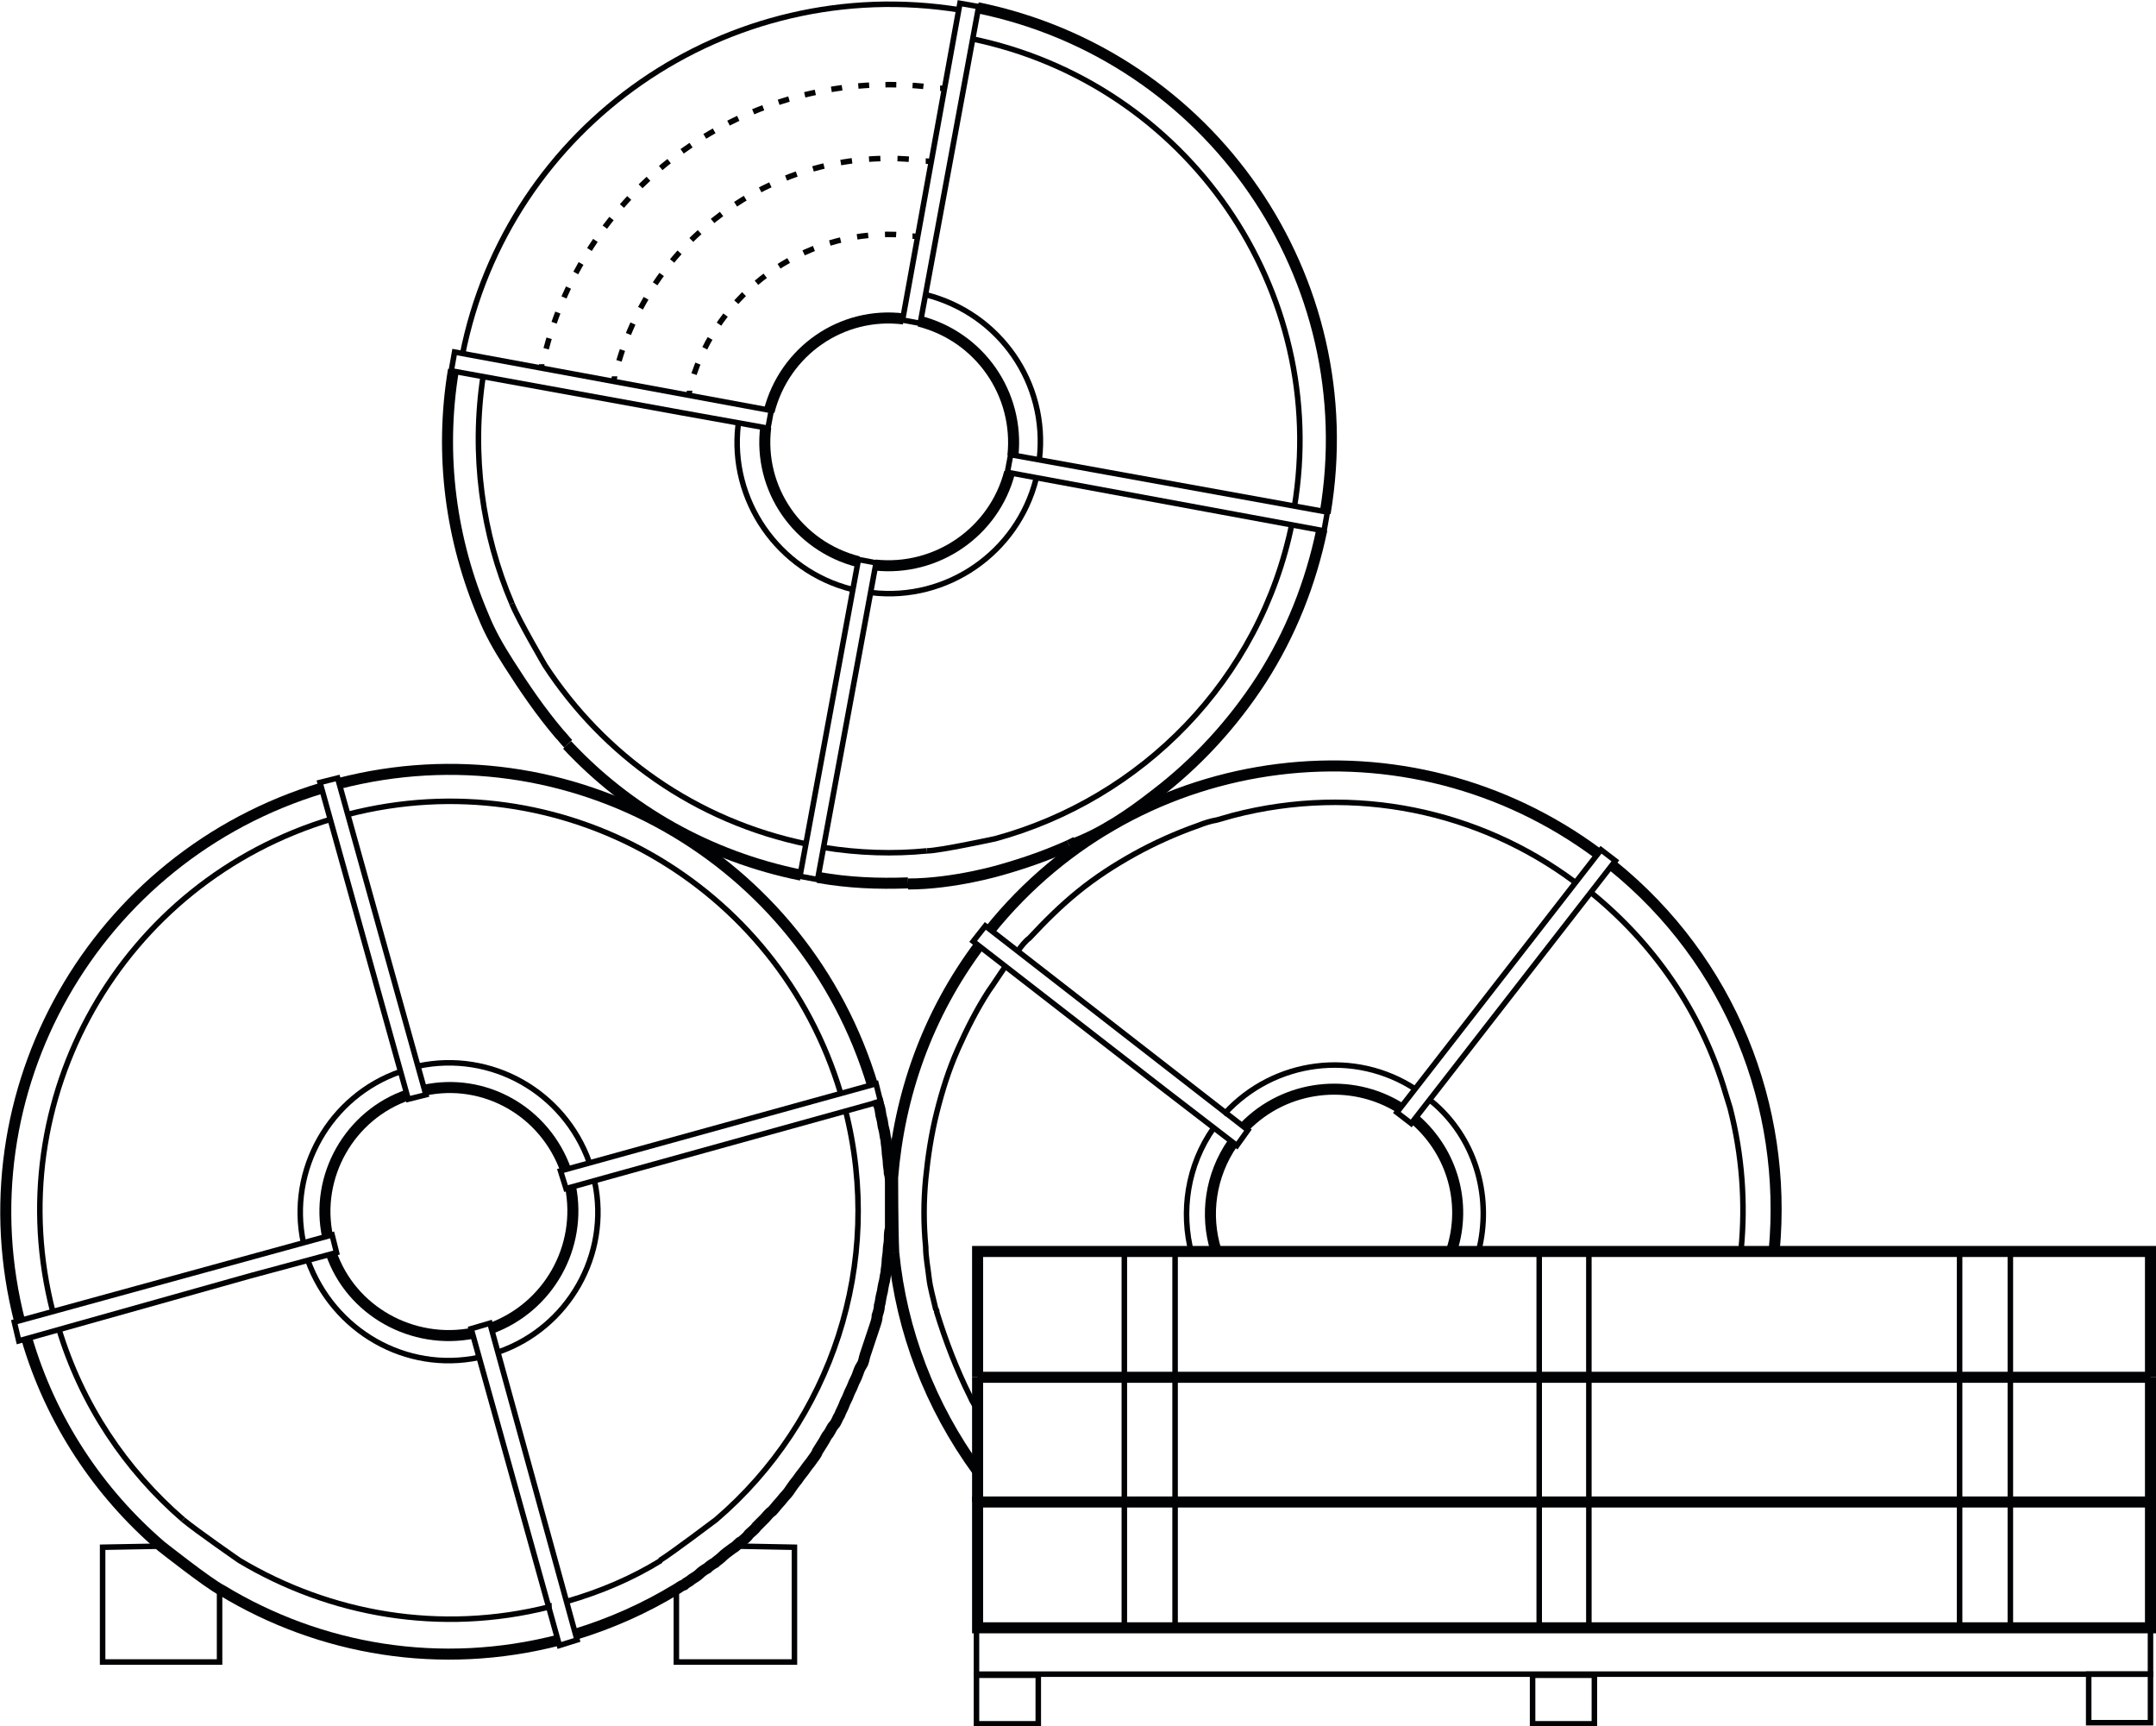 <?xml version="1.0" encoding="utf-8"?>
<!-- Generator: Adobe Illustrator 24.1.2, SVG Export Plug-In . SVG Version: 6.00 Build 0)  -->
<svg version="1.1" id="Layer_1" xmlns="http://www.w3.org/2000/svg" xmlns:xlink="http://www.w3.org/1999/xlink" x="0px" y="0px"
	 viewBox="0 0 195.4 156.4" style="enable-background:new 0 0 195.4 156.4;" xml:space="preserve">
<style type="text/css">
	.st0{fill:none;stroke:#010204;}
	.st1{fill:none;stroke:#010204;stroke-width:0.5;}
	.st2{fill:none;stroke:#010204;stroke-width:0.5;stroke-dasharray:0.985,1.477;}
	.st3{fill:none;stroke:#010204;stroke-width:0.5;stroke-dasharray:1.032,1.549;}
	.st4{fill:none;stroke:#010204;stroke-width:0.5;stroke-dasharray:1.015,1.523;}
</style>
<desc>Created with Sketch.</desc>
<g id="icons_x2F_main_x2F_quality-expert-3">
	<g id="Group-168" transform="translate(0, 13)">
		<path id="Stroke-1" class="st0" d="M91.5,29.8c-1.4,5.4-6.6,9-12.2,8.4"/>
		<path id="Stroke-3" class="st0" d="M83.3,16.1c5.5,1.4,9.1,6.6,8.5,12.2"/>
		<path id="Stroke-5" class="st0" d="M69.7,24.3c1.4-5.5,6.6-9.1,12.2-8.4"/>
		<path id="Stroke-7" class="st0" d="M77.8,37.9c-5.5-1.4-9.1-6.6-8.4-12.2"/>
		<path id="Stroke-9" class="st0" d="M82.3,67c-2.7,0.1-5.4,0-8.2-0.5"/>
		<path id="Stroke-11" class="st0" d="M41.1,20.5c-1.3,7.8-0.2,15.5,2.7,22.3c0.6,1.5,1.4,2.9,2.3,4.3c1.4,2.2,2.9,4.4,4.6,6.4
			c0.3,0.3,0.5,0.6,0.8,0.9"/>
		<path id="Stroke-13" class="st0" d="M96.9,63.6c-2,0.9-4,1.6-6.1,2.2c0,0-4.3,1.3-8.5,1.3"/>
		<path id="Stroke-15" class="st0" d="M97.5,63.3c-0.2,0.1-0.4,0.2-0.6,0.3"/>
		<path id="Stroke-17" class="st0" d="M119.8,35c-1,4.8-2.8,9.4-5.5,13.6c-2.6,4-5.8,7.5-9.6,10.4c-2.3,1.8-4.8,3.5-7.5,4.5"/>
		<path id="Stroke-19" class="st0" d="M88.6-12.3c21.1,4.3,35.1,24.5,31.5,45.8"/>
		<path id="Stroke-21" class="st0" d="M72.6,66.3c-8.4-1.7-15.7-5.9-21.2-11.8"/>
		<path id="Stroke-23" class="st1" d="M41.9,19.2C46-1.7,66-15.5,87-12.1"/>
		<path id="Stroke-25" class="st1" d="M49,20.5c0-0.2,0.1-0.3,0.1-0.5"/>
		<path id="Stroke-27" class="st2" d="M49.5,18.6C53.6,3.1,68.5-7,84.4-5.1"/>
		<path id="Stroke-29" class="st1" d="M85.2-5c0.2,0,0.3,0,0.5,0.1"/>
		<path id="Stroke-31" class="st1" d="M55.6,21.6c0-0.2,0.1-0.3,0.1-0.5"/>
		<path id="Stroke-33" class="st3" d="M56.1,19.7C59.6,7.9,71,0.2,83.2,1.5"/>
		<path id="Stroke-35" class="st1" d="M83.9,1.6c0.2,0,0.3,0,0.5,0.1"/>
		<path id="Stroke-37" class="st1" d="M62.4,22.9c0-0.2,0.1-0.3,0.1-0.5"/>
		<path id="Stroke-39" class="st4" d="M62.9,20.9c2.7-8,10.6-13.3,19.1-12.6"/>
		<path id="Stroke-41" class="st1" d="M82.7,8.4c0.2,0,0.3,0,0.5,0.1"/>
		<path id="Stroke-43" class="st1" d="M84,64.1c-3,0.3-6.2,0.2-9.3-0.3"/>
		<path id="Stroke-45" class="st1" d="M46.4,41.7c-2.7-6.3-3.7-13.5-2.6-20.7"/>
		<path id="Stroke-47" class="st1" d="M117.1,34.4c-2.9,14.3-13.7,25-26.9,28.6c0,0-5.1,1.1-6.2,1.1"/>
		<path id="Stroke-49" class="st1" d="M88-9.5c19.6,4,32.6,22.8,29.3,42.5"/>
		<path id="Stroke-51" class="st1" d="M73.2,63.5c-10.2-2.1-18.5-8.1-23.8-16.2c0,0-2.4-4.1-3-5.6"/>
		<polygon id="Stroke-53" class="st1" points="77.8,37.7 79.4,38 74.1,66.7 72.5,66.4 		"/>
		<polygon id="Stroke-55" class="st1" points="87,-12.7 88.7,-12.4 83.4,16.3 81.8,16 		"/>
		<polyline id="Stroke-57" class="st1" points="61.8,24.4 69.6,25.8 69.9,24.2 41.2,18.9 40.9,20.6 61.8,24.4 		"/>
		<polygon id="Stroke-59" class="st1" points="120.3,33.4 120,35.1 91.3,29.8 91.6,28.2 		"/>
		<path id="Stroke-61" class="st1" d="M93.9,30.4c-1.7,6.7-8.1,11.1-14.9,10.3"/>
		<path id="Stroke-63" class="st1" d="M83.9,13.7c6.7,1.7,11.1,8,10.3,14.9"/>
		<path id="Stroke-65" class="st1" d="M77.2,40.4c-6.7-1.7-11.1-8.1-10.3-14.9"/>
		<path id="Stroke-67" class="st0" d="M51.7,94.5c1.1,5.5-2,11-7.3,12.9"/>
		<path id="Stroke-69" class="st0" d="M38.4,85.8c5.5-1.2,11,1.9,12.9,7.3"/>
		<path id="Stroke-71" class="st0" d="M29.7,99.1c-1.2-5.5,2-11.1,7.3-12.9"/>
		<path id="Stroke-73" class="st0" d="M42.9,107.8c-5.5,1.1-11.1-2-12.9-7.3"/>
		<path id="Stroke-75" class="st0" d="M30.7,58c20.9-5.4,42.2,6.7,48.4,27.4"/>
		<path id="Stroke-77" class="st0" d="M50.7,135.6c-10.8,2.8-21.7,0.9-30.6-4.5c-1.2-0.6-5.5-4-5.5-4c-5.6-4.8-10-11.3-12.2-18.9"/>
		<path id="Stroke-79" class="st1" d="M59.9,128.4c-2.6,1.6-5.4,2.8-8.5,3.7"/>
		<path id="Stroke-81" class="st1" d="M16.6,124.7c-5.2-4.5-9.2-10.4-11.3-17.4"/>
		<path id="Stroke-83" class="st1" d="M76.6,87.5c3.6,14-1.3,28.3-11.7,37.2c0,0-4.1,3.1-5.1,3.7"/>
		<path id="Stroke-85" class="st1" d="M31.5,60.8c19.3-5,39,6.2,44.7,25.3"/>
		<path id="Stroke-87" class="st1" d="M49.8,132.6c-9.9,2.5-19.9,0.7-28.1-4.2c0,0-3.9-2.7-5.1-3.7"/>
		<path id="Stroke-89" class="st1" d="M50,132.5c-0.1,0-0.1,0-0.2,0.1"/>
		<polygon id="Stroke-91" class="st1" points="42.7,107.4 44.4,106.9 52.3,135.6 50.7,136.1 		"/>
		<polygon id="Stroke-93" class="st1" points="29,57.9 30.6,57.5 38.6,86.2 37,86.6 		"/>
		<polyline id="Stroke-95" class="st1" points="22.7,102.6 30.5,100.5 30.1,98.9 1.3,106.8 1.7,108.5 22.7,102.6 		"/>
		<polygon id="Stroke-97" class="st1" points="79.4,85.2 79.8,86.8 51.3,94.7 50.8,93.1 		"/>
		<polyline id="Stroke-99" class="st1" points="14.7,127.1 9.3,127.2 9.3,137.6 19.9,137.6 19.9,130.8 		"/>
		<path id="Stroke-101" class="st0" d="M52.1,135.1c3.3-1,6.4-2.4,9.2-4.1c0.2-0.1,0.4-0.3,0.7-0.4c0.2-0.2,0.5-0.3,0.7-0.5
			c0.3-0.2,0.5-0.3,0.7-0.5c0.2-0.2,0.5-0.4,0.7-0.5c0.2-0.2,0.5-0.4,0.7-0.5c0.2-0.2,0.4-0.3,0.6-0.5c0.3-0.3,0.6-0.5,1-0.8
			c0.2-0.1,0.4-0.3,0.5-0.4c0.1-0.1,0.2-0.2,0.3-0.2c0.2-0.2,0.5-0.4,0.7-0.7c0.2-0.2,0.5-0.4,0.7-0.7c0.2-0.2,0.5-0.5,0.7-0.7
			c0.2-0.2,0.4-0.5,0.7-0.7c0.2-0.2,0.4-0.5,0.6-0.7c0.2-0.2,0.4-0.5,0.6-0.7c0.2-0.2,0.4-0.5,0.6-0.8c0.2-0.3,0.4-0.5,0.6-0.8
			c0.2-0.3,0.4-0.5,0.6-0.8c0.2-0.3,0.4-0.5,0.6-0.8c0.2-0.3,0.4-0.5,0.5-0.8c0.2-0.3,0.3-0.5,0.5-0.8c0.2-0.3,0.3-0.6,0.5-0.8
			c0.2-0.3,0.3-0.6,0.5-0.8s0.3-0.6,0.5-0.9c0.1-0.3,0.3-0.6,0.4-0.9c0.1-0.3,0.3-0.6,0.4-0.9c0.1-0.3,0.3-0.6,0.4-0.9
			s0.3-0.6,0.4-0.9c0.1-0.3,0.2-0.6,0.4-0.9s0.2-0.6,0.3-0.9c0.1-0.3,0.2-0.6,0.3-0.9c0.1-0.3,0.2-0.6,0.3-0.9
			c0.1-0.3,0.2-0.6,0.3-0.9c0.1-0.3,0.2-0.6,0.2-0.9c0.1-0.3,0.2-0.6,0.2-0.9c0.1-0.3,0.1-0.6,0.2-1c0.1-0.3,0.1-0.6,0.2-1
			c0.1-0.3,0.1-0.6,0.2-1c0-0.3,0.1-0.6,0.1-1c0-0.3,0.1-0.7,0.1-1c0-0.3,0.1-0.7,0.1-1c0-0.3,0-0.7,0.1-1c0-0.3,0-0.7,0-1
			c0-0.3,0-0.7,0-1c0-0.3,0-0.7,0-1c0-0.3,0-0.7,0-1c0-0.3,0-0.7-0.1-1c0-0.3-0.1-0.7-0.1-1c0-0.3-0.1-0.7-0.1-1
			c0-0.3-0.1-0.7-0.1-1c-0.1-0.3-0.1-0.7-0.2-1c-0.1-0.3-0.1-0.7-0.2-1c-0.1-0.3-0.1-0.7-0.2-1c-0.1-0.2-0.1-0.4-0.2-0.7"/>
		<polyline id="Stroke-103" class="st1" points="61.3,130.8 61.3,137.6 72,137.6 72,127.2 66.8,127.1 		"/>
		<path id="Stroke-105" class="st1" d="M53.9,94.1c1.4,6.6-2.4,13.2-8.7,15.4"/>
		<path id="Stroke-107" class="st1" d="M37.9,83.6c6.6-1.4,13.2,2.3,15.5,8.7"/>
		<path id="Stroke-109" class="st1" d="M27.5,99.6c-1.4-6.6,2.4-13.3,8.8-15.5"/>
		<path id="Stroke-111" class="st1" d="M43.4,110c-6.6,1.4-13.2-2.4-15.5-8.8"/>
		<path id="Stroke-113" class="st1" d="M110,89.2c-2.4,3.4-3,7.6-2,11.4"/>
		<path id="Stroke-115" class="st1" d="M128.3,85.7c-5.5-3.6-12.8-2.7-17.3,2.2l-0.1,0.1"/>
		<path id="Stroke-117" class="st1" d="M134,100.4c1.2-4.7-0.1-9.9-3.9-13.3l-0.6-0.5"/>
		<path id="Stroke-119" class="st0" d="M1.8,106.8c-5.4-20.9,6.8-42.2,27.4-48.4"/>
		<path id="Stroke-121" class="st1" d="M4.8,105.9c-5-19.3,6.2-39,25.3-44.7"/>
		<path id="Stroke-123" class="st1" d="M88.6,114.8c-0.2-0.4-0.5-0.8-0.7-1.3c-1.2-2.4-2.2-5-3-7.6c0-0.1,0-0.2-0.1-0.3
			c-0.2-0.9-0.5-1.9-0.6-2.8c-0.1-0.9-0.3-1.9-0.3-2.8c-0.2-2.1-0.2-4.1,0-6.2c0.2-2,0.5-4,1-6c0.5-2,1.1-3.9,1.9-5.7
			c0.8-1.8,1.7-3.6,2.8-5.3c0.5-0.7,1-1.5,1.5-2.2"/>
		<path id="Stroke-125" class="st1" d="M144.1,67.8c5.7,4.6,10.1,10.8,12.3,18.3l0.4,1.3c1.1,4.3,1.4,8.6,1,12.8"/>
		<path id="Stroke-127" class="st1" d="M92.3,73.1c0.3-0.4,0.6-0.8,1-1.1c1.4-1.5,2.8-2.9,4.4-4.2c1.6-1.3,3.3-2.4,5.1-3.4
			c1.8-1,3.8-1.9,5.8-2.6c0.5-0.2,1.1-0.4,1.7-0.5l1.4-0.4c11.1-2.9,22.4-0.4,31,6"/>
		<path id="Stroke-129" class="st0" d="M128.3,88.5c3.4,3,4.6,7.6,3.3,11.7"/>
		<path id="Stroke-131" class="st0" d="M112.8,89.1c3.7-3.8,9.6-4.5,14.1-1.7"/>
		<path id="Stroke-133" class="st0" d="M110.2,100.3c-1-3.2-0.5-6.8,1.5-9.7"/>
		<path id="Stroke-135" class="st0" d="M110.2,100.5c0-0.1,0-0.1-0.1-0.2"/>
		<path id="Stroke-137" class="st0" d="M88.8,72.6C84,79,81.5,86.3,80.9,93.7c0,0,0,4.7,0.1,6.8"/>
		<path id="Stroke-139" class="st0" d="M146.1,65.4c10.8,8.7,15.9,21.9,14.7,34.9"/>
		<path id="Stroke-141" class="st0" d="M88.6,120.3c-4.3-5.9-6.9-12.7-7.6-19.8"/>
		<polygon id="Stroke-143" class="st1" points="145.1,64 146.4,65 127.9,88.8 126.6,87.8 		"/>
		<polyline id="Stroke-145" class="st1" points="105.6,85.8 112.1,90.8 113.1,89.4 89.3,70.9 88.2,72.3 105.6,85.8 		"/>
		<path id="Stroke-147" class="st0" d="M89.7,71.3c13.5-16.8,37.9-19.8,55.2-6.9"/>
		<polygon id="Stroke-149" class="st1" points="88.5,138.7 194.9,138.7 194.9,134.4 88.5,134.4 		"/>
		<polygon id="Stroke-151" class="st1" points="88.5,143.2 94.1,143.2 94.1,138.8 88.5,138.8 		"/>
		<polygon id="Stroke-152" class="st1" points="138.9,143.2 144.5,143.2 144.5,138.8 138.9,138.8 		"/>
		<polygon id="Stroke-153" class="st1" points="189.3,143.1 194.9,143.1 194.9,138.7 189.3,138.7 		"/>
		<path id="Stroke-154" class="st0" d="M88.6,111.8h106.3"/>
		<polyline id="Stroke-155" class="st0" points="194.9,111.8 194.9,100.4 88.6,100.4 88.6,111.8 		"/>
		<polygon id="Stroke-156" class="st1" points="101.9,111.7 106.5,111.7 106.5,100.4 101.9,100.4 		"/>
		<polygon id="Stroke-157" class="st1" points="177.6,111.7 182.2,111.7 182.2,100.4 177.6,100.4 		"/>
		<polygon id="Stroke-158" class="st1" points="139.5,111.7 144,111.7 144,100.4 139.5,100.4 		"/>
		<path id="Stroke-159" class="st0" d="M194.9,123.1v-11.3"/>
		<path id="Stroke-160" class="st0" d="M88.6,111.8v11.3"/>
		<polygon id="Stroke-161" class="st1" points="101.9,123.1 106.5,123.1 106.5,111.8 101.9,111.8 		"/>
		<polygon id="Stroke-162" class="st1" points="177.6,123.1 182.2,123.1 182.2,111.8 177.6,111.8 		"/>
		<polygon id="Stroke-163" class="st1" points="139.5,123.1 144,123.1 144,111.8 139.5,111.8 		"/>
		<polygon id="Stroke-164" class="st0" points="88.6,134.5 194.9,134.5 194.9,123.1 88.6,123.1 		"/>
		<polygon id="Stroke-165" class="st1" points="101.9,134.4 106.5,134.4 106.5,123.1 101.9,123.1 		"/>
		<polygon id="Stroke-166" class="st1" points="177.6,134.4 182.2,134.4 182.2,123.1 177.6,123.1 		"/>
		<polygon id="Stroke-167" class="st1" points="139.5,134.4 144,134.4 144,123.1 139.5,123.1 		"/>
	</g>
</g>
</svg>
